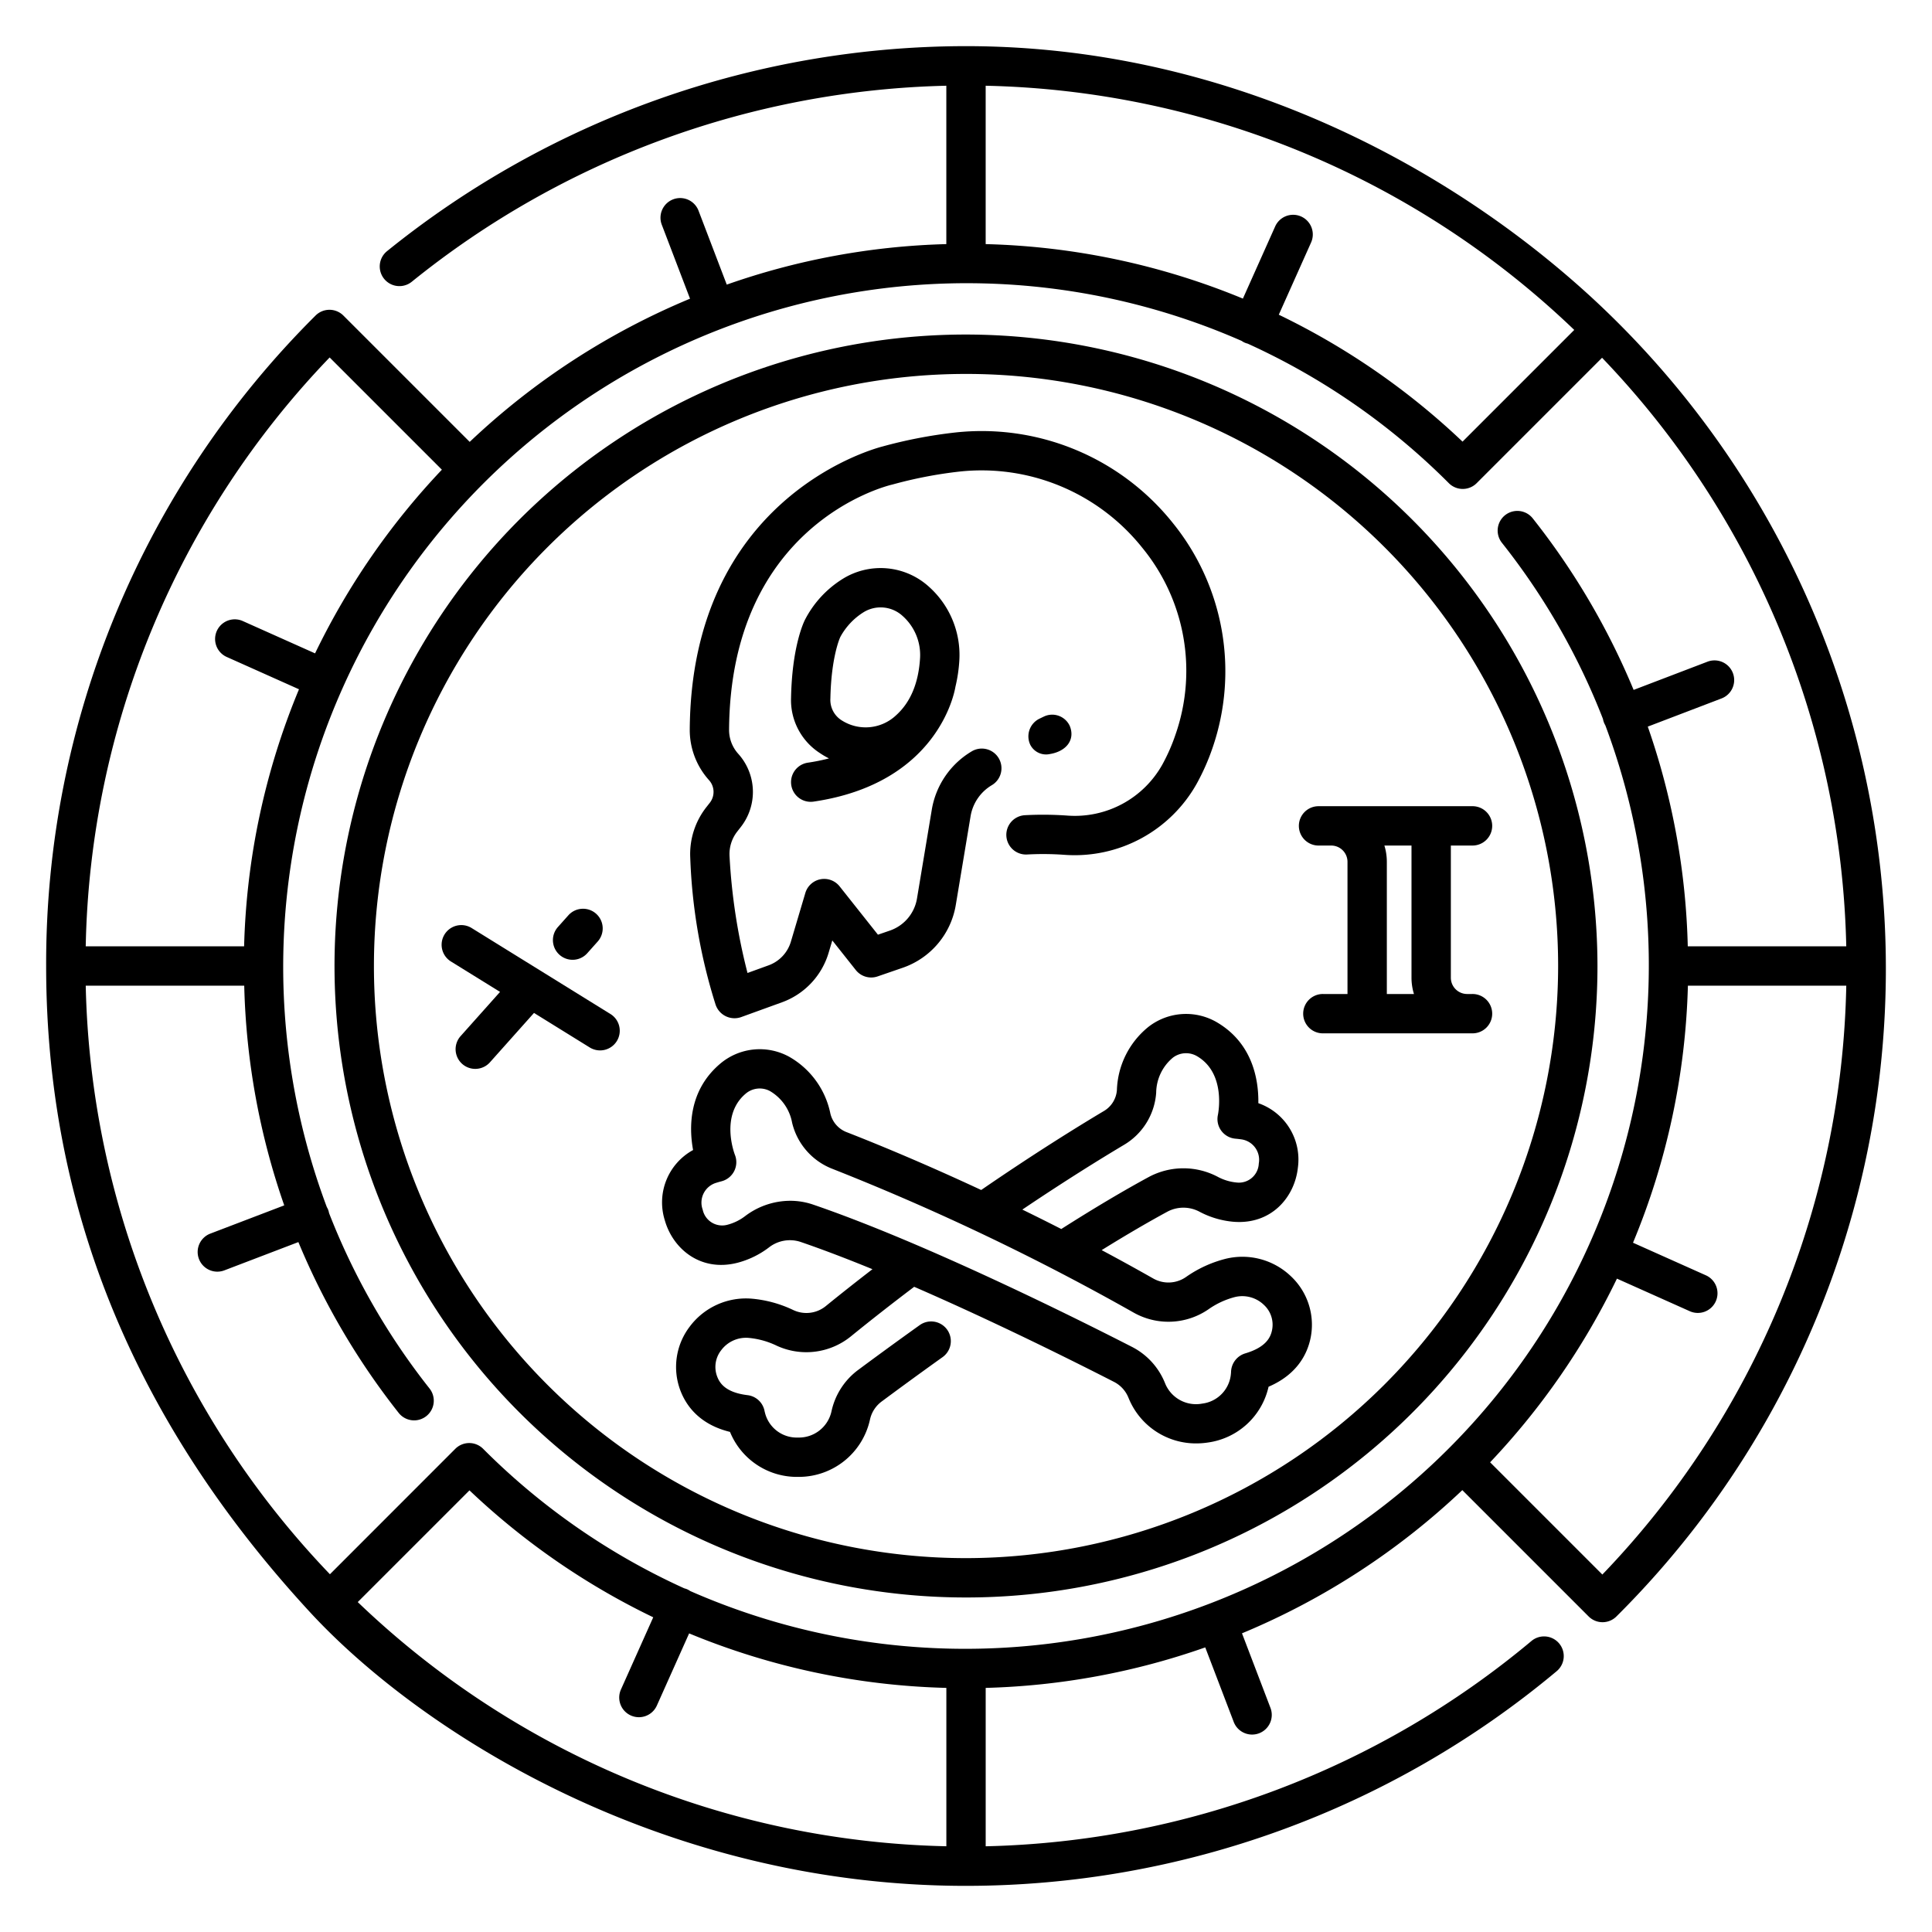 <?xml version="1.0" ?><svg id="outline" viewBox="0 0 340 340" xmlns="http://www.w3.org/2000/svg"><title/><path d="M170,58.872A111.129,111.129,0,1,0,281.128,170,111.254,111.254,0,0,0,170,58.872Zm0,215.333A104.2,104.2,0,1,1,274.205,170,104.322,104.322,0,0,1,170,274.205Z"/><path d="M124.918,141.27l-.628.8a13.359,13.359,0,0,0-2.817,8.877,96.98,96.98,0,0,0,4.442,25.8A3.511,3.511,0,0,0,130.408,179l7.224-2.618a13.3,13.3,0,0,0,8.184-8.682l.655-2.2,4.134,5.212a3.462,3.462,0,0,0,3.84,1.121l4.415-1.522a14.133,14.133,0,0,0,9.342-11.049l1.471-8.823v0l1.132-6.793a7.852,7.852,0,0,1,3.735-5.466,3.462,3.462,0,1,0-3.541-5.95,14.761,14.761,0,0,0-7.023,10.279l-1.132,6.793v0l-1.47,8.824a7.221,7.221,0,0,1-4.771,5.641l-2.1.723-6.746-8.506a3.462,3.462,0,0,0-6.031,1.166l-2.549,8.585a6.352,6.352,0,0,1-3.907,4.144l-3.721,1.349a104.226,104.226,0,0,1-3.164-20.61,6.43,6.43,0,0,1,1.356-4.275l.629-.805a10.013,10.013,0,0,0-.428-12.855,6.28,6.28,0,0,1-1.638-4.217c.231-36.068,27.506-42.9,28.656-43.175.045-.011.091-.021.136-.034a76.194,76.194,0,0,1,11.675-2.259,36.177,36.177,0,0,1,32.265,13.417,34.117,34.117,0,0,1,5.819,32.9,32.541,32.541,0,0,1-2.269,5.174,17.639,17.639,0,0,1-16.714,9.043,60.024,60.024,0,0,0-7.5-.07,3.462,3.462,0,0,0,.375,6.914,52.2,52.2,0,0,1,6.627.062,24.614,24.614,0,0,0,23.279-12.613,39.613,39.613,0,0,0,2.756-6.272,41.455,41.455,0,0,0-6.965-39.456,43.042,43.042,0,0,0-38.414-15.977,83.008,83.008,0,0,0-12.745,2.46c-2.343.607-33.645,9.513-33.9,49.846a13.2,13.2,0,0,0,3.4,8.878A3.1,3.1,0,0,1,124.918,141.27Z"/><path d="M215.576,221.557a21.174,21.174,0,0,0-6.861,3.175,5.411,5.411,0,0,1-5.8.241q-4.59-2.6-9.04-4.973c4.263-2.642,8.168-4.927,11.633-6.8a6,6,0,0,1,5.626.065,15.64,15.64,0,0,0,5.932,1.746c6.7.54,10.767-4.354,11.334-9.479a10.5,10.5,0,0,0-6.952-11.389c.061-4-.93-10.412-7.153-14.153a10.762,10.762,0,0,0-12.226.75,14.914,14.914,0,0,0-5.513,11.1,4.669,4.669,0,0,1-2.305,3.691c-4.773,2.845-12.338,7.537-21.577,13.889-10.69-4.982-19.18-8.427-23.655-10.169A4.664,4.664,0,0,1,146.139,196a14.91,14.91,0,0,0-7.276-10.039,10.765,10.765,0,0,0-12.181,1.285c-5.518,4.719-5.433,11.209-4.711,15.141A10.5,10.5,0,0,0,117,214.766c1.408,4.961,6.236,9.116,12.747,7.471a15.631,15.631,0,0,0,5.562-2.7h0a6.005,6.005,0,0,1,5.536-.995c4.007,1.372,8.307,3.021,12.692,4.816-2.775,2.14-5.515,4.3-8.177,6.465a5.407,5.407,0,0,1-5.756.723,21.194,21.194,0,0,0-7.292-2,12.366,12.366,0,0,0-10.948,4.939,11.693,11.693,0,0,0-1.615,11.252c1.027,2.679,3.373,5.949,8.719,7.255a12.707,12.707,0,0,0,11.927,7.916h.165a12.828,12.828,0,0,0,12.508-9.94l.061-.264a5.368,5.368,0,0,1,2.08-3.1c2.328-1.73,6.071-4.487,10.691-7.787a3.462,3.462,0,0,0-4.026-5.633c-4.663,3.332-8.445,6.116-10.8,7.864a12.292,12.292,0,0,0-4.706,7.148l-.039.17a5.866,5.866,0,0,1-5.855,4.619H140.4a5.763,5.763,0,0,1-5.79-4.409c-.033-.125-.053-.211-.054-.214a3.462,3.462,0,0,0-2.993-2.837c-3.851-.466-4.9-2.088-5.349-3.266a4.748,4.748,0,0,1,.69-4.623,5.451,5.451,0,0,1,4.843-2.189,14.291,14.291,0,0,1,4.912,1.36,12.437,12.437,0,0,0,13.068-1.615c3.607-2.932,7.358-5.866,11.155-8.736,14.246,6.19,28.222,13.18,35.1,16.7a5.378,5.378,0,0,1,2.564,2.715l.112.268a12.776,12.776,0,0,0,11.863,7.877,13.778,13.778,0,0,0,2.109-.165,12.714,12.714,0,0,0,10.616-9.808c5.057-2.174,6.827-5.788,7.4-8.6a11.7,11.7,0,0,0-3.456-10.832A12.353,12.353,0,0,0,215.576,221.557ZM197.8,201.479a11.592,11.592,0,0,0,5.67-9.2,8.142,8.142,0,0,1,2.93-6.141,3.819,3.819,0,0,1,4.333-.221c5.039,3.029,3.655,10,3.6,10.283a3.461,3.461,0,0,0,3.08,4.188q.485.043.938.107a3.632,3.632,0,0,1,3.174,4.268,3.5,3.5,0,0,1-3.888,3.341,8.759,8.759,0,0,1-3.312-.993,12.918,12.918,0,0,0-12.107-.007c-4.509,2.441-9.708,5.53-15.45,9.182q-3.514-1.791-6.854-3.419C187.491,207.762,193.7,203.924,197.8,201.479Zm26.061,32.591c-.25,1.239-1.014,3.011-4.735,4.109a3.51,3.51,0,0,0-2.482,3.267c0,.036,0,.12-.018.251a5.769,5.769,0,0,1-5.056,5.313,5.868,5.868,0,0,1-6.54-3.586l-.068-.165a12.29,12.29,0,0,0-5.823-6.266c-10.333-5.286-36.479-18.306-56.051-25.006a12.45,12.45,0,0,0-4.033-.668A13.187,13.187,0,0,0,131.149,214a8.726,8.726,0,0,1-3.1,1.527,3.5,3.5,0,0,1-4.387-2.649,3.634,3.634,0,0,1,2.425-4.737q.433-.135.9-.257a3.476,3.476,0,0,0,2.355-4.625c-.11-.281-2.628-6.932,1.84-10.753a3.809,3.809,0,0,1,4.31-.5,8.148,8.148,0,0,1,3.906,5.571,11.585,11.585,0,0,0,7.114,8.129,424.828,424.828,0,0,1,52.991,25.29,12.441,12.441,0,0,0,13.155-.571,14.319,14.319,0,0,1,4.618-2.155,5.474,5.474,0,0,1,5.139,1.358A4.746,4.746,0,0,1,223.861,234.07Z"/><path d="M184.749,132.7c2.943-.478,4.49-2.542,3.517-4.936a3.4,3.4,0,0,0-4.614-1.635l-.7.336a3.461,3.461,0,0,0-1.635,4.614A3.115,3.115,0,0,0,184.749,132.7Z"/><path d="M139.247,138.148a3.461,3.461,0,0,0,3.42,2.959,3.517,3.517,0,0,0,.509-.037c21.706-3.191,24.755-18.958,24.96-20.189a26.78,26.78,0,0,0,.694-4.712,16.088,16.088,0,0,0-5.275-12.844,12.651,12.651,0,0,0-15.381-1.372,18.37,18.37,0,0,0-6.55,7.191c-.371.768-2.242,5.051-2.411,13.628a11.091,11.091,0,0,0,5.049,9.741,13.794,13.794,0,0,0,1.627.954,35.3,35.3,0,0,1-3.721.753A3.462,3.462,0,0,0,139.247,138.148Zm8.592-25.954c.026-.053.052-.106.076-.159a11.727,11.727,0,0,1,4.016-4.266,5.725,5.725,0,0,1,6.954.666,9.194,9.194,0,0,1,3.033,7.331h0c-.256,4.4-1.669,7.8-4.2,10.091a7.813,7.813,0,0,1-9.539.947,4.241,4.241,0,0,1-2.044-3.9C146.279,115.568,147.84,112.194,147.839,112.194Z"/><path d="M107.4,178.434,82.978,163.305a3.462,3.462,0,0,0-3.646,5.886L88,174.558l-6.978,7.821a3.462,3.462,0,0,0,5.166,4.609l7.787-8.728,9.782,6.06a3.462,3.462,0,1,0,3.646-5.886Z"/><path d="M100.765,168.908a3.454,3.454,0,0,0,2.585-1.158l1.821-2.041a3.462,3.462,0,1,0-5.166-4.61l-1.822,2.042a3.463,3.463,0,0,0,2.582,5.767Z"/><path d="M232.1,141.879a3.462,3.462,0,1,0,0,6.923h2.172a2.868,2.868,0,0,1,2.864,2.864v23.262h-4.276a3.462,3.462,0,1,0,0,6.923h26.221a3.462,3.462,0,1,0,0-6.923h-.891a2.868,2.868,0,0,1-2.864-2.864V148.8h3.755a3.462,3.462,0,1,0,0-6.923Zm16.732,33.049H244.06V151.666a9.746,9.746,0,0,0-.43-2.864H248.4v23.262A9.755,9.755,0,0,0,248.833,174.928Z"/><path d="M170,8.121A162.246,162.246,0,0,0,68.1,44.209a3.462,3.462,0,0,0,4.361,5.378,155.314,155.314,0,0,1,94.077-34.5V42.959a126.372,126.372,0,0,0-38.64,7.128L122.91,37.026a3.462,3.462,0,0,0-6.467,2.471l4.991,13.067a127.435,127.435,0,0,0-38.774,25.2L60.43,55.534a3.462,3.462,0,0,0-4.9,0A160.82,160.82,0,0,0,8.121,170c0,46.29,18.452,83.38,46.419,113.7,19.574,21.221,62.018,48.18,115.46,48.18a162.034,162.034,0,0,0,103.912-37.748,3.462,3.462,0,1,0-4.447-5.306,155.1,155.1,0,0,1-96,36.091V297.042a126.366,126.366,0,0,0,38.639-7.128l4.989,13.06a3.462,3.462,0,1,0,6.467-2.471l-4.99-13.066a127.435,127.435,0,0,0,38.774-25.2l22.229,22.23a3.461,3.461,0,0,0,4.895,0A160.682,160.682,0,0,0,280.07,52.32C254.189,28.556,215.349,8.121,170,8.121ZM281.988,277.093l-19.752-19.752a127.653,127.653,0,0,0,22.318-32.323l12.77,5.711a3.462,3.462,0,1,0,2.826-6.32l-12.767-5.71a126.279,126.279,0,0,0,9.659-45.237h27.872A153.816,153.816,0,0,1,281.988,277.093ZM297.02,166.538a126.548,126.548,0,0,0-7.038-38.665l12.992-4.963a3.462,3.462,0,0,0-2.471-6.468l-13.012,4.971A127.031,127.031,0,0,0,269.74,91.227a3.461,3.461,0,1,0-5.43,4.294,119.92,119.92,0,0,1,17.785,31,3.2,3.2,0,0,0,.413,1.114A120.295,120.295,0,0,1,121.476,280a3.5,3.5,0,0,0-.531-.305,3.441,3.441,0,0,0-.52-.172,120.178,120.178,0,0,1-35.4-24.555,3.462,3.462,0,0,0-4.9,0L58.062,277.042a154.418,154.418,0,0,1-42.974-103.58H42.981a126.5,126.5,0,0,0,7.04,38.664L37.026,217.09a3.462,3.462,0,1,0,2.471,6.468l13.013-4.972a127,127,0,0,0,17.649,30.058,3.461,3.461,0,1,0,5.436-4.286,119.9,119.9,0,0,1-17.687-30.875,3.444,3.444,0,0,0-.163-.6,3.488,3.488,0,0,0-.228-.453A120.3,120.3,0,0,1,218.525,60a2.75,2.75,0,0,0,1.029.466,120.159,120.159,0,0,1,35.417,24.565,3.461,3.461,0,0,0,4.895,0l22.071-22.071a154.414,154.414,0,0,1,42.975,103.58Zm-214.4,95.741a127.014,127.014,0,0,0,32.338,22.337l-5.683,12.708a3.462,3.462,0,1,0,6.321,2.827l5.679-12.7a126.7,126.7,0,0,0,45.268,9.591v27.87A154.413,154.413,0,0,1,62.958,281.938ZM58.012,62.907,77.764,82.66a127.644,127.644,0,0,0-22.317,32.322l-12.771-5.711a3.462,3.462,0,0,0-2.826,6.32l12.767,5.71a126.278,126.278,0,0,0-9.658,45.237H15.086A153.816,153.816,0,0,1,58.012,62.907ZM257.383,77.721a126.992,126.992,0,0,0-32.337-22.337l5.683-12.708a3.462,3.462,0,1,0-6.321-2.827l-5.679,12.7a126.715,126.715,0,0,0-45.267-9.59V15.088a154.416,154.416,0,0,1,103.58,42.974Z"/></svg>